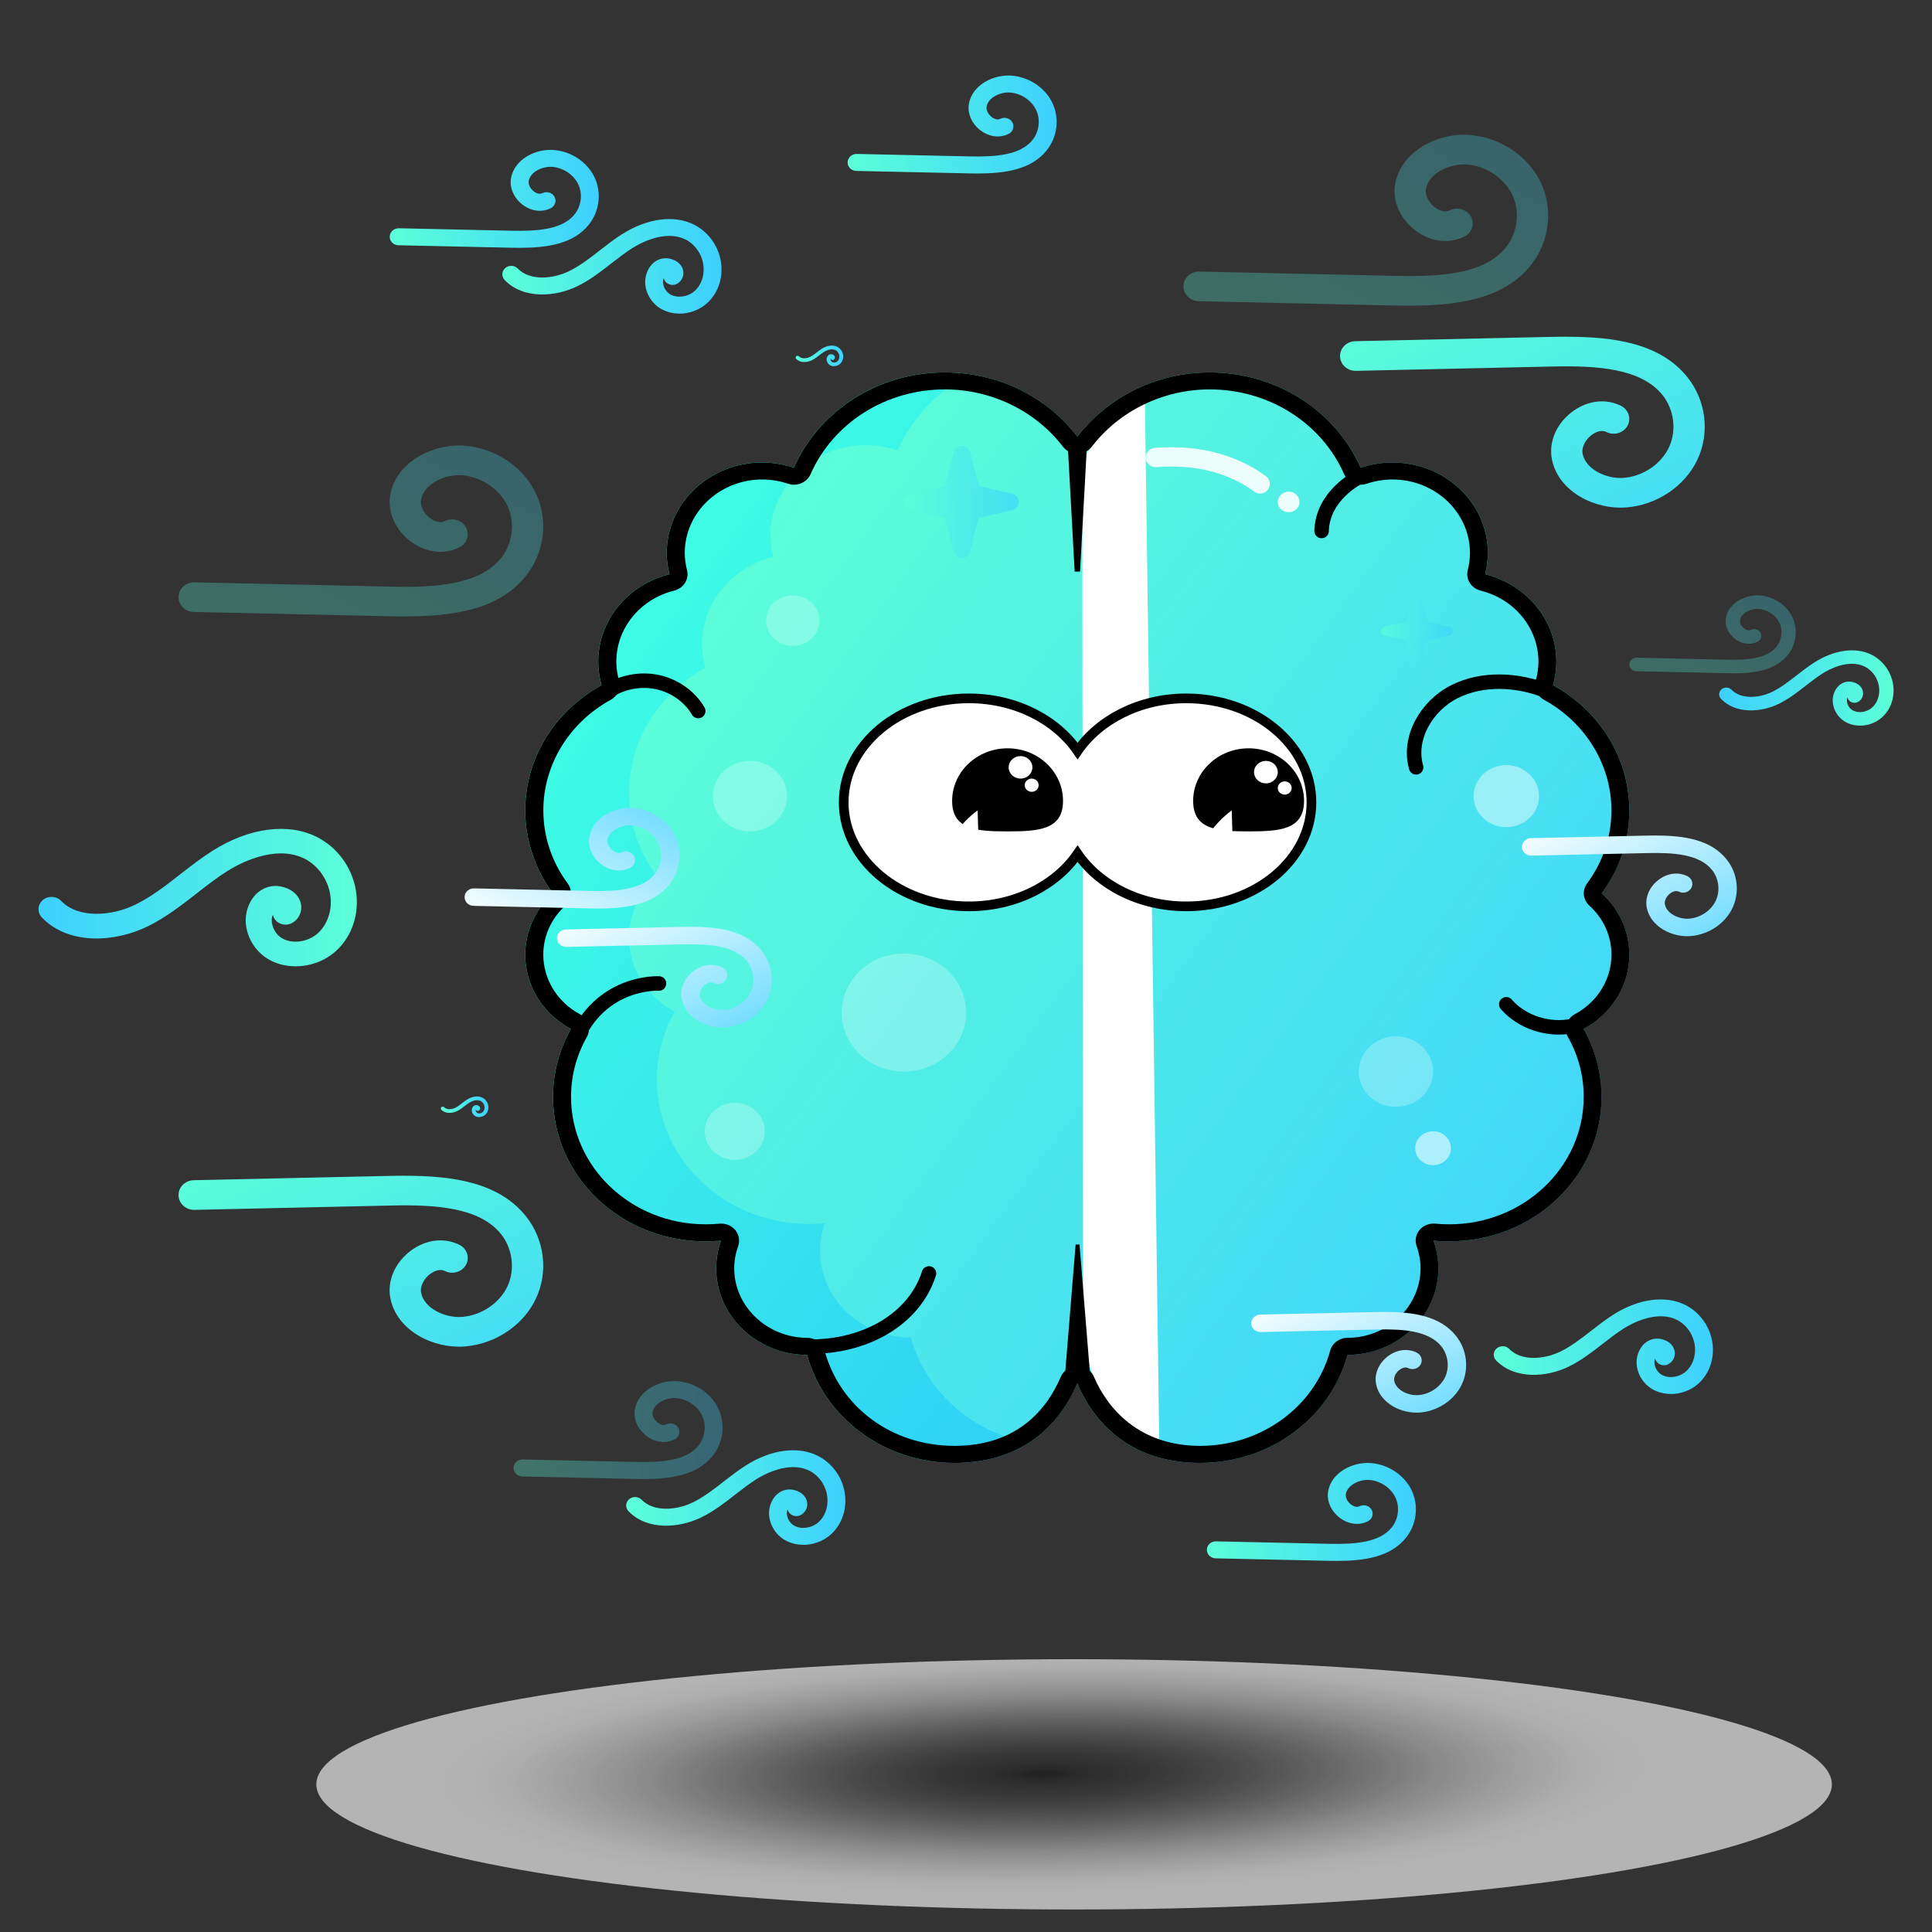 <?xml version="1.0" encoding="UTF-8"?>
<svg xmlns="http://www.w3.org/2000/svg" xmlns:xlink="http://www.w3.org/1999/xlink" viewBox="0 0 400 400"><rect x="0" y="0" width="400" height="400" fill="#333333" stroke="none"/>
  <defs>
    <style>
      .cls-1 {
        fill: url(#linear-gradient-12);
      }

      .cls-1, .cls-2, .cls-3, .cls-4, .cls-5, .cls-6, .cls-7, .cls-8, .cls-9, .cls-10, .cls-11, .cls-12, .cls-13, .cls-14, .cls-15, .cls-16, .cls-17, .cls-18, .cls-19, .cls-20, .cls-21, .cls-22, .cls-23, .cls-24, .cls-25, .cls-26, .cls-27, .cls-28, .cls-29, .cls-30, .cls-31, .cls-32 {
        stroke-width: 0px;
      }

      .cls-1, .cls-8, .cls-18, .cls-27 {
        mix-blend-mode: overlay;
      }

      .cls-2 {
        mix-blend-mode: soft-light;
      }

      .cls-2, .cls-6, .cls-7, .cls-33, .cls-12, .cls-26 {
        fill: #fff;
      }

      .cls-3 {
        fill: url(#linear-gradient);
      }

      .cls-4, .cls-31 {
        fill: #000;
      }

      .cls-5 {
        fill: url(#New_Gradient_Swatch_2-8);
      }

      .cls-6, .cls-34 {
        opacity: .89;
      }

      .cls-7 {
        opacity: .56;
      }

      .cls-33 {
        stroke-width: 2px;
      }

      .cls-33, .cls-34 {
        stroke-miterlimit: 10;
      }

      .cls-33, .cls-35, .cls-36 {
        stroke: #000;
      }

      .cls-8 {
        fill: url(#linear-gradient-9);
      }

      .cls-37 {
        isolation: isolate;
      }

      .cls-9 {
        fill: url(#New_Gradient_Swatch_2-12);
      }

      .cls-10 {
        fill: url(#New_Gradient_Swatch_2-6);
      }

      .cls-38 {
        opacity: .63;
      }

      .cls-11 {
        fill: url(#linear-gradient-5);
      }

      .cls-11, .cls-15, .cls-16 {
        opacity: .29;
      }

      .cls-12 {
        opacity: .26;
      }

      .cls-13 {
        fill: url(#New_Gradient_Swatch_2-11);
      }

      .cls-14 {
        fill: url(#New_Gradient_Swatch_2);
      }

      .cls-39 {
        opacity: .34;
      }

      .cls-34 {
        stroke: #fff;
        stroke-width: 4px;
      }

      .cls-34, .cls-35, .cls-36 {
        fill: none;
        stroke-linecap: round;
      }

      .cls-15 {
        fill: url(#linear-gradient-4);
      }

      .cls-35, .cls-36 {
        stroke-linejoin: round;
        stroke-width: 3px;
      }

      .cls-16 {
        fill: url(#linear-gradient-6);
      }

      .cls-17 {
        fill: url(#linear-gradient-2);
      }

      .cls-18 {
        fill: url(#linear-gradient-10);
      }

      .cls-19 {
        fill: url(#linear-gradient-7);
      }

      .cls-20 {
        fill: url(#linear-gradient-3);
      }

      .cls-21 {
        fill: url(#New_Gradient_Swatch_2-3);
      }

      .cls-21, .cls-24 {
        mix-blend-mode: color-dodge;
        opacity: .64;
      }

      .cls-36, .cls-31 {
        mix-blend-mode: hard-light;
      }

      .cls-22 {
        fill: url(#radial-gradient);
      }

      .cls-23 {
        fill: url(#linear-gradient-8);
      }

      .cls-24 {
        fill: url(#New_Gradient_Swatch_2-2);
      }

      .cls-25 {
        fill: url(#New_Gradient_Swatch_2-7);
      }

      .cls-27 {
        fill: url(#linear-gradient-11);
      }

      .cls-28 {
        fill: url(#New_Gradient_Swatch_2-9);
      }

      .cls-29 {
        fill: url(#New_Gradient_Swatch_2-5);
      }

      .cls-30 {
        fill: url(#New_Gradient_Swatch_2-4);
      }

      .cls-32 {
        fill: url(#New_Gradient_Swatch_2-10);
        opacity: .32;
      }
    </style>
    <linearGradient id="New_Gradient_Swatch_2" data-name="New Gradient Swatch 2" x1="138.82" y1="124.6" x2="348.12" y2="277.72" gradientUnits="userSpaceOnUse">
      <stop offset="0" stop-color="#5cffd8"/>
      <stop offset="1" stop-color="#3dd0ff"/>
    </linearGradient>
    <linearGradient id="linear-gradient" x1="118.64" y1="135.17" x2="258.05" y2="237.15" gradientUnits="userSpaceOnUse">
      <stop offset=".07" stop-color="#00f2ff"/>
      <stop offset="1" stop-color="#00afff"/>
    </linearGradient>
    <radialGradient id="radial-gradient" cx="168.45" cy="355.47" fx="168.45" fy="355.47" r="79.34" gradientTransform="translate(481.27 473.43) rotate(179.13) scale(1.57 .31) skewX(-.09)" gradientUnits="userSpaceOnUse">
      <stop offset=".02" stop-color="#000" stop-opacity=".5"/>
      <stop offset=".08" stop-color="rgba(25, 25, 25, .55)" stop-opacity=".55"/>
      <stop offset=".22" stop-color="rgba(85, 85, 85, .67)" stop-opacity=".67"/>
      <stop offset=".37" stop-color="rgba(137, 137, 137, .77)" stop-opacity=".77"/>
      <stop offset=".51" stop-color="rgba(179, 179, 179, .85)" stop-opacity=".85"/>
      <stop offset=".65" stop-color="rgba(212, 212, 212, .92)" stop-opacity=".92"/>
      <stop offset=".78" stop-color="rgba(235, 235, 235, .96)" stop-opacity=".96"/>
      <stop offset=".9" stop-color="rgba(250, 250, 250, .99)" stop-opacity=".99"/>
      <stop offset="1" stop-color="#fff"/>
    </radialGradient>
    <linearGradient id="New_Gradient_Swatch_2-2" data-name="New Gradient Swatch 2" x1="187.35" y1="103.92" x2="210.94" y2="103.92" xlink:href="#New_Gradient_Swatch_2"/>
    <linearGradient id="New_Gradient_Swatch_2-3" data-name="New Gradient Swatch 2" x1="285.95" y1="130.66" x2="300.82" y2="130.66" xlink:href="#New_Gradient_Swatch_2"/>
    <linearGradient id="New_Gradient_Swatch_2-4" data-name="New Gradient Swatch 2" x1="104.04" y1="55.12" x2="149.42" y2="55.12" xlink:href="#New_Gradient_Swatch_2"/>
    <linearGradient id="New_Gradient_Swatch_2-5" data-name="New Gradient Swatch 2" x1="164.73" y1="73.7" x2="174.59" y2="73.7" xlink:href="#New_Gradient_Swatch_2"/>
    <linearGradient id="New_Gradient_Swatch_2-6" data-name="New Gradient Swatch 2" x1="91.26" y1="229.16" x2="101.13" y2="229.16" xlink:href="#New_Gradient_Swatch_2"/>
    <linearGradient id="New_Gradient_Swatch_2-7" data-name="New Gradient Swatch 2" x1="80.69" y1="41.17" x2="123.98" y2="41.17" xlink:href="#New_Gradient_Swatch_2"/>
    <linearGradient id="New_Gradient_Swatch_2-8" data-name="New Gradient Swatch 2" x1="129.67" y1="310.03" x2="175.05" y2="310.03" xlink:href="#New_Gradient_Swatch_2"/>
    <linearGradient id="New_Gradient_Swatch_2-9" data-name="New Gradient Swatch 2" x1="309.29" y1="278.81" x2="354.67" y2="278.81" xlink:href="#New_Gradient_Swatch_2"/>
    <linearGradient id="New_Gradient_Swatch_2-10" data-name="New Gradient Swatch 2" x1="106.32" y1="296.07" x2="149.61" y2="296.07" xlink:href="#New_Gradient_Swatch_2"/>
    <linearGradient id="New_Gradient_Swatch_2-11" data-name="New Gradient Swatch 2" x1="175.48" y1="25.78" x2="218.78" y2="25.78" xlink:href="#New_Gradient_Swatch_2"/>
    <linearGradient id="New_Gradient_Swatch_2-12" data-name="New Gradient Swatch 2" x1="249.87" y1="313.02" x2="293.16" y2="313.02" xlink:href="#New_Gradient_Swatch_2"/>
    <linearGradient id="linear-gradient-2" x1="355.93" y1="142.44" x2="392.04" y2="142.44" gradientUnits="userSpaceOnUse">
      <stop offset="0" stop-color="#3dd0ff"/>
      <stop offset="1" stop-color="#5cffd8"/>
    </linearGradient>
    <linearGradient id="linear-gradient-3" x1="7.96" y1="185.83" x2="73.87" y2="185.83" xlink:href="#linear-gradient-2"/>
    <linearGradient id="linear-gradient-4" x1="366.82" y1="110.18" x2="348.74" y2="146.76" xlink:href="#linear-gradient-2"/>
    <linearGradient id="linear-gradient-5" x1="309.63" y1="-.76" x2="270" y2="79.43" xlink:href="#linear-gradient-2"/>
    <linearGradient id="linear-gradient-6" x1="101.57" y1="63.58" x2="61.94" y2="143.76" xlink:href="#linear-gradient-2"/>
    <linearGradient id="linear-gradient-7" x1="342.05" y1="41.15" x2="302.42" y2="121.33" gradientTransform="translate(0 174.91) scale(1 -1)" xlink:href="#linear-gradient-2"/>
    <linearGradient id="linear-gradient-8" x1="101.57" y1="-132.56" x2="61.94" y2="-52.38" gradientTransform="translate(0 174.91) scale(1 -1)" xlink:href="#linear-gradient-2"/>
    <linearGradient id="linear-gradient-9" x1="134.26" y1="150.36" x2="110.91" y2="197.61" gradientUnits="userSpaceOnUse">
      <stop offset="0" stop-color="#3dd0ff"/>
      <stop offset="1" stop-color="#fff"/>
    </linearGradient>
    <linearGradient id="linear-gradient-10" x1="153.36" y1="-54.71" x2="130.01" y2="-7.47" gradientTransform="translate(0 174.91) scale(1 -1)" xlink:href="#linear-gradient-9"/>
    <linearGradient id="linear-gradient-11" x1="353.16" y1="-35.81" x2="329.81" y2="11.44" gradientTransform="translate(0 174.91) scale(1 -1)" xlink:href="#linear-gradient-9"/>
    <linearGradient id="linear-gradient-12" x1="297.13" y1="-134.45" x2="273.78" y2="-87.21" gradientTransform="translate(0 174.91) scale(1 -1)" xlink:href="#linear-gradient-9"/>
  </defs>
  <g class="cls-37">
    <g id="Layer_1" data-name="Layer 1">
      <path class="cls-14" d="M337.34,167.77c0-11.08-6.37-20.74-15.8-25.91.43-1.55.69-3.18.69-4.85,0-8.71-6.27-16.01-14.75-18.12.36-1.41.57-2.87.57-4.39,0-10.34-8.84-18.74-19.76-18.74-2.3,0-4.5.4-6.57,1.08-5.11-11.58-17.17-19.73-31.26-19.73-11.28,0-21.26,5.26-27.42,13.3-6.15-8.05-16.13-13.3-27.42-13.3-14.08,0-26.15,8.15-31.26,19.73-2.06-.68-4.27-1.08-6.57-1.08-10.92,0-19.76,8.4-19.76,18.74,0,1.51.21,2.98.57,4.39-8.48,2.11-14.75,9.4-14.75,18.12,0,1.68.26,3.31.69,4.85-9.43,5.17-15.8,14.83-15.8,25.91,0,6.39,2.13,12.31,5.72,17.18-3.52,3.21-5.72,7.72-5.72,12.72,0,6.59,3.82,12.33,9.46,15.37-2.36,4.2-3.71,8.98-3.71,14.07,0,16.52,14.12,29.9,31.53,29.9,1.1,0,2.19-.05,3.26-.15-.64,1.81-1.01,3.73-1.01,5.73,0,9.87,8.42,17.88,18.82,17.93,3.52,12.86,15.85,22.36,30.51,22.36,12.68,0,21.14-6.44,25.43-16.48,4.29,10.04,12.75,16.48,25.43,16.48,14.66,0,26.99-9.5,30.51-22.36,10.4-.05,18.82-8.06,18.82-17.93,0-2.01-.37-3.93-1.01-5.73,1.08.11,2.16.15,3.26.15,17.41,0,31.53-13.38,31.53-29.9,0-5.09-1.35-9.87-3.71-14.07,5.64-3.04,9.46-8.78,9.46-15.37,0-5.01-2.2-9.51-5.72-12.72,3.6-4.87,5.72-10.79,5.72-17.18Z"/>
      <path class="cls-2" d="M224.07,96.7l.19,181.41s3.6,18.88,15.75,20.55l-2.99-217.34s-12.94,10.32-12.94,15.38Z"/>
      <g class="cls-39">
        <path class="cls-3" d="M213.01,298.71c-4.15,2.67-9.27,4.16-15.38,4.16-14.66,0-26.99-9.5-30.51-22.36-10.4-.05-18.82-8.06-18.82-17.93,0-2.01.37-3.93,1.01-5.73-1.08.11-2.16.15-3.26.15-17.41,0-31.53-13.38-31.53-29.9,0-5.09,1.35-9.87,3.71-14.07-5.64-3.04-9.46-8.78-9.46-15.37,0-5.01,2.2-9.51,5.72-12.72-3.6-4.87-5.72-10.79-5.72-17.18,0-11.08,6.37-20.74,15.8-25.91-.43-1.55-.69-3.18-.69-4.85,0-8.71,6.27-16.01,14.75-18.12-.36-1.41-.57-2.87-.57-4.39,0-10.34,8.84-18.74,19.76-18.74,2.3,0,4.5.4,6.57,1.08,5.11-11.58,17.17-19.73,31.26-19.73,1.76,0,3.47.13,5.16.38-6.69,3.48-11.99,9.04-14.95,15.76-2.06-.68-4.27-1.08-6.57-1.08-10.92,0-19.76,8.4-19.76,18.74,0,1.51.21,2.98.57,4.39-8.48,2.11-14.75,9.4-14.75,18.12,0,1.68.26,3.31.69,4.85-9.43,5.17-15.8,14.83-15.8,25.91,0,6.39,2.13,12.31,5.72,17.18-3.52,3.21-5.72,7.72-5.72,12.72,0,6.59,3.82,12.34,9.46,15.37-2.36,4.2-3.71,8.98-3.71,14.07,0,16.52,14.12,29.9,31.53,29.9,1.1,0,2.19-.05,3.26-.15-.64,1.81-1.01,3.73-1.01,5.73,0,9.87,8.42,17.88,18.82,17.93,3.03,11.03,12.52,19.59,24.43,21.8Z"/>
      </g>
      <path class="cls-31" d="M250.47,80.62c12.2,0,23.13,6.9,27.83,17.57.59,1.34,1.97,2.16,3.42,2.16.4,0,.81-.06,1.22-.2,1.78-.59,3.58-.88,5.35-.88,8.85,0,16.05,6.83,16.05,15.22,0,1.15-.16,2.35-.46,3.56-.47,1.86.71,3.74,2.66,4.23,7.06,1.76,11.98,7.81,11.98,14.71,0,1.27-.19,2.6-.57,3.95-.43,1.53.28,3.15,1.73,3.95,8.6,4.72,13.95,13.48,13.95,22.87,0,5.45-1.75,10.69-5.05,15.16-1.05,1.42-.85,3.35.47,4.56,2.96,2.7,4.59,6.31,4.59,10.19,0,5.08-2.9,9.79-7.58,12.31-1.75.94-2.39,3.03-1.44,4.71,2.17,3.86,3.27,8.04,3.27,12.41,0,14.55-12.48,26.38-27.82,26.38-1.01,0-1.98-.04-2.88-.13-.13-.01-.26-.02-.38-.02-1.12,0-2.19.48-2.9,1.32-.79.94-1.02,2.19-.62,3.32.54,1.53.82,3.08.82,4.61,0,7.91-6.79,14.37-15.13,14.41-1.68,0-3.15,1.09-3.57,2.63-3.18,11.62-14.25,19.73-26.92,19.73s-19.21-7.77-21.99-14.28c-.57-1.33-1.93-2.2-3.44-2.2s-2.87.87-3.44,2.2c-2.78,6.51-8.86,14.28-21.99,14.28s-23.74-8.11-26.92-19.73c-.42-1.54-1.89-2.63-3.57-2.63-8.34-.04-15.13-6.5-15.13-14.41,0-1.53.28-3.08.82-4.61.4-1.13.17-2.39-.62-3.32-.71-.84-1.78-1.32-2.9-1.32-.13,0-.25,0-.38.02-.9.09-1.87.13-2.88.13-15.34,0-27.82-11.83-27.82-26.38,0-4.38,1.1-8.55,3.27-12.41.95-1.68.31-3.77-1.44-4.71-4.68-2.52-7.58-7.24-7.58-12.31,0-3.87,1.63-7.49,4.59-10.19,1.32-1.2,1.52-3.14.47-4.56-3.31-4.47-5.05-9.71-5.05-15.16,0-9.39,5.34-18.15,13.95-22.87,1.45-.79,2.16-2.41,1.73-3.95-.38-1.35-.57-2.68-.57-3.95,0-6.91,4.93-12.96,11.98-14.71,1.95-.49,3.14-2.37,2.66-4.23-.31-1.21-.47-2.41-.47-3.56,0-8.39,7.2-15.22,16.05-15.22,1.77,0,3.57.3,5.35.88.4.13.81.2,1.22.2,1.46,0,2.83-.82,3.42-2.16,4.71-10.68,15.63-17.57,27.83-17.57,9.61,0,18.74,4.43,24.42,11.85.7.91,1.81,1.45,3,1.45s2.3-.54,3-1.45c5.68-7.42,14.8-11.85,24.42-11.85M250.47,77.11c-11.28,0-21.26,5.26-27.42,13.3-6.15-8.05-16.13-13.3-27.42-13.3-14.08,0-26.15,8.15-31.26,19.73-2.06-.68-4.27-1.08-6.57-1.08-10.92,0-19.76,8.4-19.76,18.74,0,1.51.21,2.98.57,4.39-8.48,2.11-14.75,9.4-14.75,18.12,0,1.68.26,3.31.69,4.85-9.43,5.17-15.8,14.83-15.8,25.91,0,6.39,2.13,12.31,5.72,17.18-3.52,3.21-5.72,7.72-5.72,12.72,0,6.59,3.82,12.34,9.46,15.37-2.36,4.2-3.71,8.98-3.71,14.07,0,16.52,14.12,29.9,31.53,29.9,1.1,0,2.19-.05,3.26-.15-.64,1.81-1.01,3.73-1.01,5.73,0,9.87,8.42,17.88,18.82,17.93,3.52,12.86,15.85,22.36,30.51,22.36,12.68,0,21.14-6.44,25.43-16.48,4.29,10.04,12.75,16.48,25.43,16.48,14.66,0,26.99-9.5,30.51-22.36,10.4-.05,18.82-8.06,18.82-17.93,0-2.01-.37-3.93-1.01-5.73,1.08.11,2.16.15,3.26.15,17.41,0,31.53-13.38,31.53-29.9,0-5.09-1.35-9.87-3.71-14.07,5.64-3.04,9.46-8.78,9.46-15.37,0-5.01-2.2-9.51-5.72-12.72,3.6-4.87,5.72-10.79,5.72-17.18,0-11.08-6.37-20.74-15.8-25.91.43-1.55.69-3.18.69-4.85,0-8.71-6.27-16.01-14.75-18.12.36-1.41.57-2.87.57-4.39,0-10.34-8.84-18.74-19.76-18.74-2.3,0-4.5.4-6.57,1.08-5.11-11.58-17.17-19.73-31.26-19.73h0Z"/>
      <g class="cls-38">
        <ellipse class="cls-22" cx="222.38" cy="369.43" rx="156.89" ry="25.91"/>
      </g>
      <polygon class="cls-4" points="220.42 285.6 222.7 257.66 223.5 257.66 225.77 285.58 220.42 285.6 220.42 285.6"/>
      <polygon class="cls-4" points="225.14 90.4 223.61 118.34 222.5 118.34 220.97 90.41 225.14 90.4 225.14 90.4"/>
      <path class="cls-35" d="M281.31,98.81s-7.48,3.64-7.69,11.12"/>
      <path class="cls-35" d="M136.44,203.62s-11.37-.66-16.89,10.95"/>
      <path class="cls-35" d="M125.77,143.21c2.94-2,6.8-2.74,10.34-1.99s6.69,2.99,8.45,5.99"/>
      <path class="cls-35" d="M325.59,212.41c-4.97,1.04-10.49-.76-13.73-4.48"/>
      <path class="cls-35" d="M192.33,263.65c-2.94,9.32-13.09,15.4-25.26,15.15"/>
      <path class="cls-36" d="M293.19,158.87c-1.72-6.04,2.11-12.72,7.93-15.66s13.06-2.55,19.14-.13"/>
      <ellipse class="cls-12" cx="164.14" cy="128.5" rx="5.52" ry="5.24"/>
      <ellipse class="cls-12" cx="155.26" cy="164.83" rx="7.69" ry="7.3"/>
      <ellipse class="cls-12" cx="187.14" cy="209.64" rx="12.88" ry="12.22"/>
      <ellipse class="cls-12" cx="311.86" cy="164.83" rx="6.77" ry="6.42"/>
      <ellipse class="cls-12" cx="311.86" cy="164.83" rx="6.77" ry="6.42"/>
      <path class="cls-12" d="M156.53,238.4c-2.43,2.31-6.37,2.31-8.8,0s-2.43-6.04,0-8.35,6.37-2.31,8.8,0,2.43,6.04,0,8.35Z"/>
      <ellipse class="cls-12" cx="289.01" cy="221.86" rx="7.69" ry="7.3"/>
      <ellipse class="cls-6" cx="266.8" cy="103.92" rx="2.25" ry="2.13"/>
      <ellipse class="cls-7" cx="296.7" cy="237.73" rx="3.7" ry="3.51"/>
      <path class="cls-34" d="M239.21,94.72c5.78-.42,14.11-.04,21.69,5.47"/>
      <path class="cls-33" d="M245.61,144.59c-9.65,0-18.05,4.39-22.51,10.89-4.46-6.5-12.86-10.89-22.51-10.89-14.31,0-25.91,9.64-25.91,21.53s11.6,21.53,25.91,21.53c9.65,0,18.05-4.39,22.51-10.89,4.46,6.5,12.86,10.89,22.51,10.89,14.31,0,25.91-9.64,25.91-21.53s-11.6-21.53-25.91-21.53Z"/>
      <path class="cls-24" d="M200.83,93.61l1.81,6.99,6.95,1.62c1.79.42,1.79,2.97,0,3.39l-6.95,1.62-1.81,6.99c-.45,1.74-2.92,1.74-3.37,0l-1.81-6.99-6.95-1.62c-1.79-.42-1.79-2.97,0-3.39l6.95-1.62,1.81-6.99c.45-1.74,2.92-1.74,3.37,0Z"/>
      <path class="cls-21" d="M294.29,124.08l1.19,4.59,4.62,1.08c.96.22.96,1.59,0,1.82l-4.62,1.08-1.19,4.59c-.24.93-1.56.93-1.8,0l-1.19-4.59-4.62-1.08c-.96-.22-.96-1.59,0-1.82l4.62-1.08,1.19-4.59c.24-.93,1.56-.93,1.8,0Z"/>
      <path class="cls-4" d="M269.99,165.82c0,6.01-5.14,6.31-11.48,6.31s-11.48-.3-11.48-6.31,5.14-10.89,11.48-10.89,11.48,4.87,11.48,10.89Z"/>
      <path class="cls-4" d="M220.09,165.82c0,6.01-5.14,6.31-11.48,6.31s-11.48-.3-11.48-6.31,5.14-10.89,11.48-10.89,11.48,4.87,11.48,10.89Z"/>
      <path class="cls-26" d="M202.61,174.72c-2.14-.2-3.94-.66-5.17-1.69,1.32-2.01,3-3.8,4.97-5.25.07,2.32.14,4.63.2,6.94Z"/>
      <path class="cls-26" d="M255.22,174.72c-2.14-.2-3.94-.66-5.17-1.69,1.32-2.01,3-3.8,4.97-5.25.07,2.32.14,4.63.2,6.94Z"/>
      <ellipse class="cls-26" cx="211.29" cy="158.87" rx="2.46" ry="2.33"/>
      <ellipse class="cls-26" cx="262.09" cy="159.86" rx="2.46" ry="2.33"/>
      <ellipse class="cls-26" cx="213.6" cy="162.57" rx="1.44" ry="1.37"/>
      <ellipse class="cls-26" cx="265.99" cy="163.15" rx="1.44" ry="1.37"/>
      <path class="cls-30" d="M140.68,64.92c-1.35,0-2.67-.32-3.81-.97-2-1.15-3.3-3.36-3.29-5.64,0-1.45.7-3.34,2.25-4.28,1.11-.68,2.43-.75,3.71-.19.89.38,1.53,1.03,1.81,1.83.42,1.18-.07,2.47-1.17,3.08-.88.49-2.02.2-2.54-.63-.11-.17-.18-.35-.22-.54-.09.22-.15.48-.15.75,0,1.05.6,2.1,1.5,2.62,1.43.82,3.56.55,4.96-.63,1.38-1.16,2.12-3.14,1.93-5.16-.22-2.36-1.67-4.54-3.71-5.56-4.28-2.15-9.58.84-11.1,1.81-1.47.94-2.84,2.01-4.3,3.14-2.16,1.69-4.4,3.43-7.02,4.71-4.51,2.21-11.14,2.75-15.04-1.28-.69-.72-.64-1.83.11-2.48.76-.65,1.93-.61,2.62.11,2.46,2.55,7.19,2.19,10.6.53,2.26-1.11,4.26-2.66,6.36-4.3,1.46-1.13,2.96-2.31,4.59-3.34,5.21-3.32,10.79-4.06,14.9-2,3.17,1.59,5.34,4.79,5.67,8.36.29,3.15-.89,6.18-3.16,8.09-1.55,1.31-3.56,1.99-5.53,1.99Z"/>
      <path class="cls-29" d="M172.69,75.83c-.29,0-.58-.07-.83-.21-.44-.25-.72-.73-.72-1.23,0-.32.15-.73.49-.93.24-.15.53-.16.81-.04.19.08.33.22.39.4.09.26-.02.54-.25.67-.19.11-.44.04-.55-.14-.02-.04-.04-.08-.05-.12-.02.05-.03.1-.03.16,0,.23.13.46.33.57.31.18.77.12,1.08-.14.3-.25.46-.68.42-1.12-.05-.51-.36-.99-.81-1.21-.93-.47-2.08.18-2.41.39-.32.2-.62.44-.93.68-.47.37-.96.75-1.53,1.02-.98.48-2.42.6-3.27-.28-.15-.16-.14-.4.02-.54.16-.14.42-.13.57.02.53.55,1.56.48,2.3.11.49-.24.93-.58,1.38-.93.32-.25.64-.5,1-.73,1.13-.72,2.34-.88,3.24-.43.69.35,1.16,1.04,1.23,1.82.06.69-.19,1.34-.69,1.76-.34.28-.77.43-1.2.43Z"/>
      <path class="cls-10" d="M99.23,231.29c-.29,0-.58-.07-.83-.21-.44-.25-.72-.73-.72-1.23,0-.32.15-.73.49-.93.24-.15.53-.16.81-.04.19.08.33.22.39.4.09.26-.02.54-.25.67-.19.11-.44.04-.55-.14-.02-.04-.04-.08-.05-.12-.02.05-.03.1-.03.16,0,.23.13.46.33.57.31.18.77.12,1.08-.14.3-.25.46-.68.42-1.12-.05-.51-.36-.99-.81-1.21-.93-.47-2.08.18-2.41.39-.32.2-.62.44-.93.68-.47.37-.96.75-1.53,1.02-.98.48-2.42.6-3.27-.28-.15-.16-.14-.4.02-.54.16-.14.42-.13.57.02.53.55,1.56.48,2.3.11.49-.24.93-.58,1.38-.93.32-.25.64-.5,1-.73,1.13-.72,2.34-.88,3.24-.43.69.35,1.16,1.04,1.23,1.82.06.69-.19,1.34-.69,1.76-.34.28-.77.43-1.2.43Z"/>
      <path class="cls-25" d="M107.56,51.31c-.55,0-1.1,0-1.65-.02l-23.41-.51c-1.02-.02-1.83-.83-1.81-1.8.02-.96.85-1.72,1.85-1.72.01,0,.03,0,.04,0l23.41.51c5.23.11,10.44-.22,12.99-3.41,1.38-1.73,1.68-4.22.74-6.2-.93-1.98-3.09-3.43-5.37-3.61-2-.15-4.5.98-4.88,2.87-.15.75.34,1.71,1.15,2.28.28.2,1.01.62,1.67.29.91-.45,2.03-.13,2.51.74.48.86.13,1.92-.78,2.38-1.75.87-3.84.66-5.6-.57-1.99-1.39-3.01-3.65-2.6-5.76.77-3.91,5.18-6.02,8.83-5.73,3.64.29,6.96,2.52,8.45,5.68,1.49,3.16,1.03,6.99-1.17,9.76-3.23,4.06-8.72,4.82-14.38,4.82Z"/>
      <path class="cls-5" d="M166.32,319.83c-1.35,0-2.67-.32-3.81-.97-2-1.15-3.3-3.36-3.29-5.64,0-1.45.7-3.34,2.25-4.28,1.11-.68,2.43-.75,3.71-.19.89.38,1.53,1.03,1.81,1.83.42,1.18-.07,2.47-1.17,3.08-.88.49-2.02.2-2.54-.63-.11-.17-.18-.35-.22-.54-.09.22-.15.48-.15.75,0,1.05.6,2.1,1.5,2.62,1.43.82,3.56.55,4.96-.63,1.38-1.16,2.12-3.14,1.93-5.16-.22-2.36-1.67-4.54-3.71-5.56-4.28-2.15-9.58.84-11.1,1.81-1.47.94-2.84,2.01-4.3,3.14-2.16,1.69-4.4,3.43-7.02,4.71-4.51,2.21-11.14,2.75-15.04-1.28-.69-.72-.64-1.83.11-2.48.76-.65,1.93-.61,2.62.11,2.46,2.55,7.19,2.19,10.6.53,2.26-1.11,4.26-2.66,6.36-4.3,1.46-1.13,2.96-2.31,4.59-3.34,5.21-3.32,10.79-4.06,14.9-2,3.17,1.59,5.34,4.79,5.67,8.36.29,3.15-.89,6.18-3.16,8.09-1.55,1.31-3.56,1.99-5.53,1.99Z"/>
      <path class="cls-28" d="M345.94,288.6c-1.35,0-2.67-.32-3.81-.97-2-1.15-3.3-3.36-3.29-5.64,0-1.45.7-3.34,2.25-4.28,1.11-.68,2.43-.75,3.71-.19.89.38,1.53,1.03,1.81,1.83.42,1.18-.07,2.47-1.17,3.08-.88.49-2.02.2-2.54-.63-.11-.17-.18-.35-.22-.54-.09.22-.15.48-.15.75,0,1.05.6,2.1,1.5,2.62,1.43.82,3.56.55,4.96-.63,1.38-1.16,2.12-3.14,1.93-5.16-.22-2.36-1.67-4.54-3.71-5.56-4.28-2.15-9.58.84-11.1,1.81-1.47.94-2.84,2.01-4.3,3.14-2.16,1.69-4.4,3.43-7.02,4.71-4.51,2.21-11.14,2.75-15.04-1.28-.69-.72-.64-1.83.11-2.48.76-.65,1.93-.61,2.62.11,2.46,2.55,7.19,2.19,10.6.53,2.26-1.11,4.26-2.66,6.36-4.3,1.46-1.13,2.96-2.31,4.59-3.34,5.21-3.32,10.79-4.06,14.9-2,3.17,1.59,5.34,4.79,5.67,8.36.29,3.15-.89,6.18-3.16,8.09-1.55,1.31-3.56,1.99-5.53,1.99Z"/>
      <path class="cls-32" d="M133.2,306.22c-.55,0-1.1,0-1.65-.02l-23.41-.51c-1.02-.02-1.83-.83-1.81-1.8.02-.96.85-1.72,1.85-1.72.01,0,.03,0,.04,0l23.41.51c5.23.11,10.44-.22,12.99-3.41,1.38-1.73,1.68-4.22.74-6.2-.93-1.98-3.09-3.43-5.37-3.61-2-.15-4.5.98-4.88,2.87-.15.75.34,1.71,1.15,2.28.28.2,1.01.62,1.67.29.91-.45,2.03-.13,2.51.74.48.86.13,1.92-.78,2.38-1.75.87-3.84.66-5.6-.57-1.99-1.39-3.01-3.65-2.6-5.76.77-3.91,5.18-6.02,8.83-5.73,3.64.29,6.96,2.52,8.45,5.68,1.49,3.16,1.03,6.99-1.17,9.76-3.23,4.06-8.72,4.82-14.38,4.82Z"/>
      <path class="cls-13" d="M202.36,35.92c-.55,0-1.1,0-1.65-.02l-23.41-.51c-1.02-.02-1.83-.83-1.81-1.8.02-.96.85-1.72,1.85-1.72.01,0,.03,0,.04,0l23.41.51c5.23.11,10.44-.22,12.99-3.41,1.38-1.73,1.68-4.22.74-6.2-.93-1.98-3.09-3.43-5.37-3.61-2-.15-4.5.98-4.88,2.87-.15.75.34,1.71,1.15,2.28.28.2,1.01.62,1.67.29.91-.45,2.03-.13,2.51.74.48.86.13,1.92-.78,2.38-1.75.87-3.84.66-5.6-.57-1.99-1.39-3.01-3.65-2.6-5.76.77-3.91,5.18-6.02,8.83-5.73,3.64.29,6.96,2.52,8.45,5.68,1.49,3.16,1.03,6.99-1.17,9.76-3.23,4.06-8.72,4.82-14.38,4.82Z"/>
      <path class="cls-9" d="M276.74,323.17c-.55,0-1.1,0-1.65-.02l-23.41-.51c-1.02-.02-1.83-.83-1.81-1.8.02-.96.85-1.72,1.85-1.72.01,0,.03,0,.04,0l23.41.51c5.23.11,10.44-.22,12.99-3.41,1.38-1.73,1.68-4.22.74-6.2-.93-1.98-3.09-3.43-5.37-3.61-2-.15-4.5.98-4.88,2.87-.15.75.34,1.71,1.15,2.28.28.2,1.01.62,1.67.29.91-.45,2.03-.13,2.51.74.48.86.13,1.92-.78,2.38-1.75.87-3.84.66-5.6-.57-1.99-1.39-3.01-3.65-2.6-5.76.77-3.91,5.18-6.02,8.83-5.73,3.64.29,6.96,2.52,8.45,5.68,1.49,3.16,1.03,6.99-1.17,9.76-3.23,4.06-8.72,4.82-14.38,4.82Z"/>
      <path class="cls-17" d="M385.09,150.23c-1.07,0-2.12-.25-3.03-.77-1.59-.91-2.62-2.67-2.62-4.49,0-1.15.56-2.66,1.79-3.41.89-.54,1.94-.59,2.95-.15.71.3,1.22.82,1.44,1.46.33.94-.06,1.97-.93,2.45-.7.39-1.61.16-2.02-.51-.08-.14-.14-.28-.17-.43-.07.17-.12.38-.12.6,0,.84.48,1.67,1.19,2.08,1.14.65,2.83.43,3.95-.5,1.1-.93,1.69-2.5,1.54-4.11-.17-1.87-1.33-3.61-2.95-4.42-3.41-1.71-7.62.67-8.83,1.44-1.17.75-2.26,1.6-3.42,2.5-1.72,1.34-3.5,2.73-5.58,3.75-3.59,1.76-8.87,2.19-11.96-1.02-.55-.57-.51-1.46.09-1.98.6-.52,1.54-.48,2.09.09,1.96,2.03,5.72,1.74,8.43.42,1.8-.88,3.39-2.12,5.06-3.42,1.16-.9,2.36-1.84,3.65-2.66,4.15-2.64,8.58-3.23,11.86-1.59,2.52,1.27,4.25,3.82,4.51,6.66.23,2.51-.71,4.91-2.52,6.44-1.23,1.04-2.84,1.58-4.4,1.58Z"/>
      <path class="cls-20" d="M61.18,200.06c-1.95,0-3.88-.46-5.53-1.41-2.91-1.67-4.79-4.88-4.78-8.19,0-2.11,1.02-4.85,3.27-6.22,1.62-.98,3.53-1.08,5.39-.28,1.29.55,2.22,1.5,2.63,2.66.61,1.71-.1,3.59-1.69,4.47-1.28.71-2.93.3-3.68-.92-.15-.25-.26-.51-.31-.78-.13.32-.22.7-.22,1.09,0,1.53.87,3.06,2.18,3.8,2.08,1.19,5.17.79,7.2-.92,2-1.69,3.08-4.56,2.81-7.49-.31-3.42-2.43-6.59-5.38-8.08-6.22-3.12-13.91,1.22-16.12,2.63-2.14,1.36-4.13,2.91-6.24,4.56-3.14,2.45-6.39,4.98-10.19,6.84-6.55,3.21-16.18,4-21.84-1.85-1-1.04-.93-2.66.17-3.61,1.1-.95,2.8-.88,3.81.16,3.57,3.7,10.45,3.18,15.39.76,3.29-1.61,6.18-3.86,9.24-6.25,2.12-1.65,4.3-3.35,6.66-4.85,7.57-4.82,15.67-5.9,21.64-2.9,4.6,2.31,7.75,6.96,8.23,12.15.42,4.58-1.3,8.97-4.59,11.75-2.25,1.9-5.18,2.89-8.04,2.89Z"/>
      <path class="cls-15" d="M358.73,139.4c-.44,0-.88,0-1.31-.02l-18.63-.41c-.81-.02-1.46-.66-1.44-1.43.02-.76.68-1.37,1.47-1.37.01,0,.02,0,.04,0l18.63.41c4.16.09,8.31-.17,10.33-2.71,1.1-1.38,1.34-3.36.59-4.93-.74-1.58-2.46-2.73-4.27-2.87-1.59-.12-3.58.78-3.88,2.29-.12.6.27,1.36.92,1.81.22.16.8.49,1.33.23.72-.36,1.61-.1,1.99.58.38.68.1,1.53-.62,1.89-1.39.69-3.06.53-4.46-.45-1.59-1.11-2.4-2.91-2.07-4.58.62-3.11,4.12-4.79,7.03-4.56,2.9.23,5.54,2,6.72,4.52,1.18,2.52.82,5.57-.93,7.77-2.57,3.23-6.94,3.84-11.44,3.84Z"/>
      <path class="cls-11" d="M291.9,63.29c-.96,0-1.92-.01-2.88-.03l-40.84-.9c-1.79-.04-3.2-1.44-3.16-3.14.04-1.67,1.48-3,3.23-3,.03,0,.05,0,.08,0l40.83.9c9.12.2,18.21-.38,22.65-5.94,2.4-3.02,2.93-7.36,1.3-10.82-1.62-3.45-5.39-5.98-9.36-6.3-3.49-.27-7.86,1.71-8.51,5.01-.26,1.31.59,2.98,2.01,3.98.49.34,1.76,1.08,2.91.51,1.58-.79,3.54-.22,4.37,1.28.83,1.5.23,3.35-1.35,4.14-3.05,1.52-6.7,1.15-9.77-1-3.48-2.43-5.25-6.37-4.53-10.05,1.35-6.82,9.03-10.5,15.41-9.99,6.35.5,12.13,4.39,14.73,9.91,2.6,5.52,1.79,12.2-2.05,17.02-5.64,7.08-15.21,8.41-25.08,8.41Z"/>
      <path class="cls-16" d="M83.84,127.63c-.96,0-1.92-.01-2.88-.03l-40.84-.9c-1.79-.04-3.2-1.44-3.16-3.14.04-1.67,1.48-3,3.23-3,.03,0,.05,0,.08,0l40.83.9c9.12.2,18.21-.38,22.65-5.94,2.4-3.02,2.93-7.36,1.3-10.82-1.62-3.45-5.39-5.98-9.36-6.3-3.49-.27-7.86,1.71-8.51,5.01-.26,1.31.59,2.98,2.01,3.98.49.34,1.76,1.08,2.91.51,1.58-.79,3.54-.22,4.37,1.28.83,1.5.23,3.35-1.35,4.14-3.05,1.52-6.7,1.15-9.77-1-3.48-2.43-5.25-6.37-4.53-10.05,1.35-6.82,9.03-10.5,15.41-9.99,6.35.5,12.13,4.39,14.73,9.91,2.6,5.52,1.79,12.2-2.05,17.02-5.64,7.08-15.21,8.41-25.08,8.41Z"/>
      <path class="cls-19" d="M324.32,69.71c-.96,0-1.92.01-2.88.03l-40.84.9c-1.79.04-3.2,1.44-3.16,3.14.04,1.67,1.48,3,3.23,3,.03,0,.05,0,.08,0l40.83-.9c9.12-.2,18.21.38,22.65,5.94,2.4,3.02,2.93,7.36,1.3,10.82-1.62,3.45-5.39,5.98-9.36,6.3-3.49.27-7.86-1.71-8.51-5.01-.26-1.31.59-2.98,2.01-3.98.49-.34,1.76-1.08,2.91-.51,1.58.79,3.54.22,4.37-1.28.83-1.5.23-3.35-1.35-4.14-3.05-1.52-6.7-1.15-9.77,1-3.48,2.43-5.25,6.37-4.53,10.05,1.35,6.82,9.03,10.5,15.41,9.99,6.35-.5,12.13-4.39,14.73-9.91,2.6-5.52,1.79-12.2-2.05-17.02-5.64-7.08-15.21-8.41-25.08-8.41Z"/>
      <path class="cls-23" d="M83.84,243.42c-.96,0-1.92.01-2.88.03l-40.84.9c-1.79.04-3.2,1.44-3.16,3.14.04,1.67,1.48,3,3.23,3,.03,0,.05,0,.08,0l40.83-.9c9.12-.2,18.21.38,22.65,5.94,2.4,3.02,2.93,7.36,1.3,10.82-1.62,3.45-5.39,5.98-9.36,6.3-3.49.27-7.86-1.71-8.51-5.01-.26-1.31.59-2.98,2.01-3.98.49-.34,1.76-1.08,2.91-.51,1.58.79,3.54.22,4.37-1.28.83-1.5.23-3.35-1.35-4.14-3.05-1.52-6.7-1.15-9.77,1-3.48,2.43-5.25,6.37-4.53,10.05,1.35,6.82,9.03,10.5,15.41,9.99,6.35-.5,12.13-4.39,14.73-9.91,2.6-5.52,1.79-12.2-2.05-17.02-5.64-7.08-15.21-8.41-25.08-8.41Z"/>
      <path class="cls-8" d="M123.81,188.1c-.56,0-1.13,0-1.7-.02l-24.06-.53c-1.05-.02-1.88-.85-1.86-1.85.02-.98.87-1.77,1.9-1.77.01,0,.03,0,.05,0l24.06.53c5.38.12,10.73-.22,13.35-3.5,1.42-1.78,1.72-4.34.77-6.37-.96-2.03-3.17-3.53-5.52-3.71-2.06-.16-4.63,1.01-5.01,2.95-.15.77.34,1.76,1.18,2.34.29.2,1.03.64,1.71.3.93-.46,2.08-.13,2.58.76.49.88.13,1.98-.8,2.44-1.79.9-3.95.68-5.76-.59-2.05-1.43-3.09-3.75-2.67-5.92.8-4.02,5.32-6.18,9.08-5.89,3.74.3,7.15,2.59,8.68,5.84,1.53,3.25,1.06,7.19-1.21,10.03-3.32,4.17-8.96,4.96-14.78,4.96Z"/>
      <path class="cls-18" d="M142.92,191.88c-.56,0-1.13,0-1.7.02l-24.06.53c-1.05.02-1.88.85-1.86,1.85.02.98.87,1.77,1.9,1.77.01,0,.03,0,.05,0l24.06-.53c5.38-.12,10.73.22,13.35,3.5,1.42,1.78,1.72,4.34.77,6.37-.96,2.03-3.17,3.53-5.52,3.71-2.06.16-4.63-1.01-5.01-2.95-.15-.77.34-1.76,1.18-2.34.29-.2,1.03-.64,1.71-.3.93.46,2.08.13,2.58-.76.49-.88.13-1.98-.8-2.44-1.79-.9-3.95-.68-5.76.59-2.05,1.43-3.09,3.75-2.67,5.92.8,4.02,5.32,6.18,9.08,5.89,3.74-.3,7.15-2.59,8.68-5.84,1.53-3.25,1.06-7.19-1.21-10.03-3.32-4.17-8.96-4.96-14.78-4.96Z"/>
      <path class="cls-27" d="M342.72,172.98c-.56,0-1.13,0-1.7.02l-24.06.53c-1.05.02-1.88.85-1.86,1.85.02.98.87,1.77,1.9,1.77.01,0,.03,0,.05,0l24.06-.53c5.38-.12,10.73.22,13.35,3.5,1.42,1.78,1.72,4.34.77,6.37-.96,2.03-3.17,3.53-5.52,3.71-2.06.16-4.63-1.01-5.01-2.95-.15-.77.34-1.76,1.18-2.34.29-.2,1.03-.64,1.71-.3.93.46,2.08.13,2.58-.76.49-.88.13-1.98-.8-2.44-1.79-.9-3.95-.68-5.76.59-2.05,1.43-3.09,3.75-2.67,5.92.8,4.02,5.32,6.18,9.08,5.89,3.74-.3,7.15-2.59,8.68-5.84,1.53-3.25,1.06-7.19-1.21-10.03-3.32-4.17-8.96-4.96-14.78-4.96Z"/>
      <path class="cls-1" d="M286.68,271.62c-.56,0-1.13,0-1.7.02l-24.06.53c-1.05.02-1.88.85-1.86,1.85.02.98.87,1.77,1.9,1.77.01,0,.03,0,.05,0l24.06-.53c5.38-.12,10.73.22,13.35,3.5,1.42,1.78,1.72,4.34.77,6.37-.96,2.03-3.17,3.53-5.52,3.71-2.06.16-4.63-1.01-5.01-2.95-.15-.77.34-1.76,1.18-2.34.29-.2,1.03-.64,1.71-.3.93.46,2.08.13,2.58-.76.49-.88.13-1.98-.8-2.44-1.79-.9-3.95-.68-5.76.59-2.05,1.43-3.09,3.75-2.67,5.92.8,4.02,5.32,6.18,9.08,5.89,3.74-.3,7.15-2.59,8.68-5.84,1.53-3.25,1.06-7.19-1.21-10.03-3.32-4.17-8.96-4.96-14.78-4.96Z"/>
    </g>
  </g>
</svg>